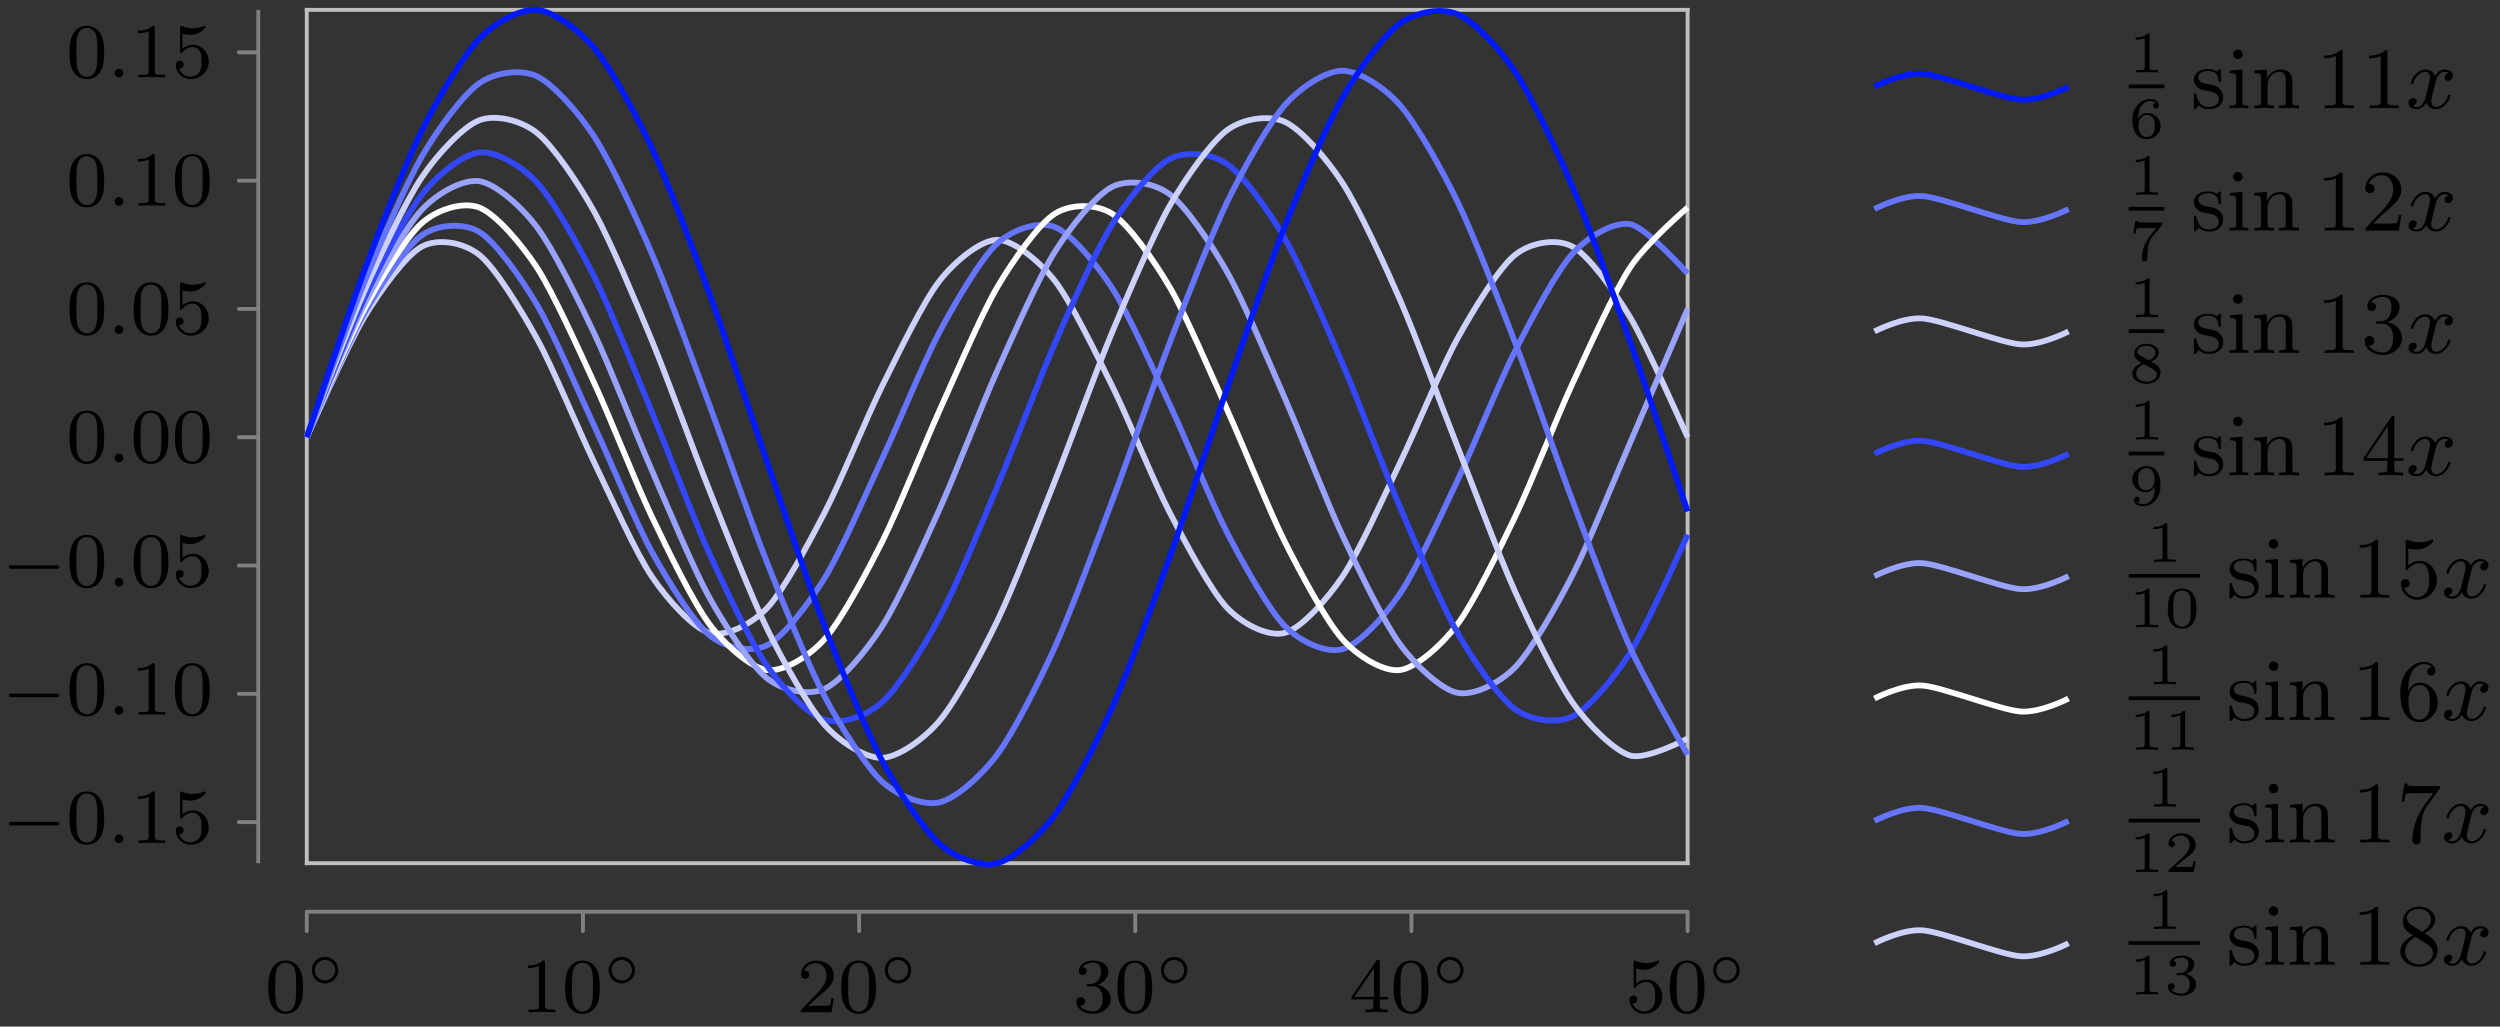 <svg xmlns="http://www.w3.org/2000/svg" xmlns:xlink="http://www.w3.org/1999/xlink" width="342.147" height="140.499" viewBox="0 0 256.61 105.374" version="1.2"><rect x="0" y="0" width="256.61" height="105.374" fill="#333333" stroke="none"/><defs><symbol overflow="visible" id="a"><path style="stroke:none" d="M3.89-2.547c0-.844-.078-1.36-.343-1.875-.344-.703-1-.875-1.438-.875-1 0-1.375.75-1.484.969C.344-3.75.328-2.953.328-2.547c0 .531.016 1.328.406 1.969.36.594.954.75 1.375.75.391 0 1.063-.125 1.47-.906.296-.579.312-1.297.312-1.813ZM2.11-.062c-.266 0-.813-.126-.985-.954-.094-.453-.094-1.203-.094-1.625 0-.546 0-1.109.094-1.546.172-.813.781-.891.984-.891.266 0 .829.14.985.86.094.437.094 1.046.094 1.577 0 .47 0 1.188-.094 1.641-.172.828-.719.938-.985.938Zm0 0"/></symbol><symbol overflow="visible" id="c"><path style="stroke:none" d="M2.5-5.078c0-.219-.016-.219-.234-.219-.329.313-.75.5-1.5.5v.266c.218 0 .64 0 1.109-.203v4.078c0 .297-.031.39-.781.39H.812V0c.329-.031 1.016-.031 1.375-.031.36 0 1.047 0 1.376.031v-.266H3.28c-.75 0-.781-.093-.781-.39Zm0 0"/></symbol><symbol overflow="visible" id="d"><path style="stroke:none" d="M2.25-1.625c.125-.125.453-.39.594-.5.484-.453.953-.89.953-1.61 0-.953-.797-1.562-1.781-1.562-.97 0-1.594.719-1.594 1.438 0 .39.312.437.422.437.172 0 .422-.11.422-.422 0-.406-.407-.406-.5-.406.234-.594.765-.781 1.156-.781.734 0 1.125.625 1.125 1.297 0 .828-.578 1.437-1.531 2.39l-1 1.047C.422-.219.422-.203.422 0h3.14l.235-1.422h-.25c-.016.156-.078.547-.172.703-.047.063-.656.063-.781.063H1.172Zm0 0"/></symbol><symbol overflow="visible" id="e"><path style="stroke:none" d="M2.016-2.656c.625 0 1.03.453 1.03 1.297 0 1-.562 1.28-.983 1.28-.438 0-1.047-.155-1.329-.577.297 0 .5-.188.5-.438 0-.265-.187-.437-.453-.437-.203 0-.437.125-.437.453 0 .75.812 1.25 1.734 1.25 1.047 0 1.797-.734 1.797-1.531 0-.672-.531-1.266-1.344-1.454.625-.218 1.11-.75 1.11-1.39 0-.64-.72-1.094-1.547-1.094-.86 0-1.5.453-1.5 1.063 0 .296.187.421.406.421.25 0 .406-.171.406-.406 0-.297-.265-.406-.437-.406.344-.438.953-.469 1.094-.469.203 0 .812.063.812.89 0 .548-.234.891-.344 1.016-.234.25-.422.266-.906.297-.156 0-.219.016-.219.125 0 .11.078.11.219.11Zm0 0"/></symbol><symbol overflow="visible" id="f"><path style="stroke:none" d="M3.14-5.156c0-.157 0-.219-.171-.219-.094 0-.11 0-.188.11L.234-1.564v.25h2.25v.672c0 .297-.015.375-.64.375h-.172V0c.672-.031.687-.031 1.14-.031.454 0 .47 0 1.141.031v-.266h-.172c-.625 0-.64-.078-.64-.375v-.671h.843v-.25h-.843Zm-.593.64v2.954H.516Zm0 0"/></symbol><symbol overflow="visible" id="g"><path style="stroke:none" d="M1.11-4.484c.109.03.421.125.765.125 1 0 1.594-.704 1.594-.829 0-.093-.047-.109-.094-.109-.016 0-.031 0-.094.031a2.982 2.982 0 0 1-1.11.22c-.468 0-.858-.11-1.108-.22-.079-.03-.094-.03-.11-.03-.094 0-.094.077-.094.234v2.328c0 .14 0 .234.125.234.063 0 .079-.031.125-.094.094-.11.391-.515 1.079-.515.437 0 .656.359.734.515.125.281.14.656.14.953 0 .297 0 .735-.218 1.079-.156.25-.485.484-.906.484A1.271 1.271 0 0 1 .734-.922c.016.016.079.016.079.016.218 0 .406-.14.406-.39a.388.388 0 0 0-.39-.407c-.157 0-.407.078-.407.422 0 .718.625 1.453 1.531 1.453 1 0 1.844-.781 1.844-1.766 0-.922-.672-1.75-1.61-1.75-.39 0-.765.125-1.078.406Zm0 0"/></symbol><symbol overflow="visible" id="b"><path style="stroke:none" d="M3.266-1.5c0-.75-.61-1.36-1.36-1.36-.734 0-1.343.61-1.343 1.36 0 .766.609 1.36 1.343 1.36.75 0 1.36-.594 1.36-1.36ZM1.906-.453A1.024 1.024 0 0 1 .875-1.5c0-.578.453-1.047 1.031-1.047.578 0 1.047.469 1.047 1.047 0 .594-.469 1.047-1.047 1.047Zm0 0"/></symbol><symbol overflow="visible" id="h"><path style="stroke:none" d="M5.563-1.813c.14 0 .312 0 .312-.171 0-.188-.172-.188-.313-.188H1c-.125 0-.297 0-.297.188 0 .171.172.171.297.171Zm0 0"/></symbol><symbol overflow="visible" id="i"><path style="stroke:none" d="M1.625-.438a.463.463 0 0 0-.453-.453.447.447 0 0 0-.438.438.44.44 0 0 0 .438.453.45.45 0 0 0 .453-.438Zm0 0"/></symbol><symbol overflow="visible" id="j"><path style="stroke:none" d="M2.14-3.797c0-.187-.015-.187-.203-.187-.39.39-1 .39-1.218.39v.235c.156 0 .562 0 .922-.172v3.015c0 .204 0 .282-.625.282h-.25V0c.328-.031.796-.031 1.125-.031.328 0 .796 0 1.125.031v-.234h-.25c-.625 0-.625-.078-.625-.282Zm0 0"/></symbol><symbol overflow="visible" id="k"><path style="stroke:none" d="M.969-1.984c.015-.297.031-.797.234-1.157.266-.468.656-.64 1.016-.64.14 0 .422.015.562.187-.219.047-.265.188-.265.297 0 .156.109.281.296.281.172 0 .282-.109.282-.296 0-.376-.266-.672-.875-.672-.938 0-1.844.812-1.844 2.093 0 1.454.672 2.016 1.469 2.016.234 0 .64-.031 1-.39.203-.188.422-.422.422-.954 0-.203-.016-.593-.375-.922-.22-.203-.485-.406-.985-.406-.422 0-.734.219-.937.563Zm.875 1.89C1-.094 1-1.125 1-1.359c0-.5.328-1 .875-1 .313 0 .484.125.625.312.172.235.172.516.172.828 0 .407-.016.61-.219.86-.14.171-.328.265-.61.265Zm0 0"/></symbol><symbol overflow="visible" id="q"><path style="stroke:none" d="M3.422-3.61c.047-.062.047-.078.047-.25H1.922c-.234 0-.39 0-.625-.015-.281-.016-.36-.031-.39-.172h-.22L.47-2.734h.219c.03-.125.078-.485.171-.547.047-.031.563-.031.657-.031h1.343c-.062.078-.375.468-.53.64-.579.703-.985 1.547-.985 2.453 0 .063 0 .344.297.344.28 0 .28-.281.28-.36V-.39c0-1.156.25-1.734.548-2.093Zm0 0"/></symbol><symbol overflow="visible" id="s"><path style="stroke:none" d="M2.297-2.156c.453-.203.781-.5.781-.922 0-.594-.625-.906-1.25-.906-.672 0-1.266.406-1.266 1.015 0 .375.25.656.5.813.063.031.204.11.266.14-.39.157-.953.485-.953 1.094 0 .703.75 1.047 1.438 1.047.796 0 1.453-.484 1.453-1.14 0-.423-.25-.657-.329-.75-.124-.11-.421-.282-.64-.391ZM1.219-2.75c-.016-.016-.313-.172-.313-.453 0-.39.469-.578.906-.578.47 0 .938.25.938.703 0 .469-.5.703-.672.797Zm.343.86c.079.046.72.406.875.484.126.078.454.25.454.593 0 .485-.547.72-1.063.72-.547 0-1.062-.313-1.062-.829 0-.515.468-.844.796-.969Zm0 0"/></symbol><symbol overflow="visible" id="u"><path style="stroke:none" d="M2.672-1.89c0 .452-.031.906-.25 1.265-.156.234-.438.531-.906.531-.141 0-.47-.015-.625-.172.187-.046.234-.171.234-.28 0-.157-.11-.298-.281-.298-.172 0-.297.125-.297.313 0 .484.453.656.969.656.921 0 1.75-.844 1.75-2.094 0-1.453-.657-2.015-1.422-2.015-.766 0-1.469.562-1.469 1.343 0 .454.172.704.39.922.25.25.547.407.985.407.516 0 .797-.344.922-.579Zm-.89.39a.703.703 0 0 1-.626-.313C.984-2.046.97-2.296.97-2.64c0-.343 0-.578.203-.828a.796.796 0 0 1 .672-.312c.812 0 .812 1.015.812 1.265 0 .532-.36 1.016-.875 1.016Zm0 0"/></symbol><symbol overflow="visible" id="w"><path style="stroke:none" d="M3.297-1.906c0-.438 0-2.078-1.469-2.078S.36-2.344.36-1.906c0 .422 0 2.031 1.47 2.031 1.468 0 1.468-1.61 1.468-2.031ZM1.828-.063a.84.84 0 0 1-.812-.625C.922-1.03.922-1.609.922-1.984c0-.407 0-.86.094-1.188.14-.531.593-.61.812-.61.266 0 .672.126.797.579.094.312.094.75.094 1.219 0 .375 0 .984-.094 1.312a.825.825 0 0 1-.797.61Zm0 0"/></symbol><symbol overflow="visible" id="z"><path style="stroke:none" d="M3.219-1.125H3c-.016.094-.078.484-.156.547-.047.047-.531.047-.625.047h-1.11l.766-.625c.203-.172.734-.547.922-.735.172-.171.422-.484.422-.906 0-.75-.672-1.187-1.485-1.187-.765 0-1.296.515-1.296 1.078 0 .297.25.344.312.344a.32.32 0 0 0 .328-.329c0-.125-.078-.328-.344-.328.141-.297.5-.531.922-.531.625 0 .953.469.953.953 0 .422-.28.86-.687 1.25L.5-.25C.437-.187.437-.187.437 0h2.594Zm0 0"/></symbol><symbol overflow="visible" id="B"><path style="stroke:none" d="M1.766-1.984c.5 0 .843.343.843.953 0 .656-.39.937-.828.937C1.61-.094 1-.125.734-.469c.235-.031.329-.187.329-.344a.328.328 0 0 0-.344-.343.34.34 0 0 0-.344.36c0 .593.656.921 1.422.921.89 0 1.469-.563 1.469-1.156 0-.438-.329-.907-1.047-1.078.484-.157.86-.547.86-1.032 0-.484-.563-.843-1.282-.843-.703 0-1.234.328-1.234.812 0 .266.203.328.328.328.156 0 .312-.094.312-.312 0-.188-.125-.297-.297-.313.281-.312.828-.312.89-.312.298 0 .688.14.688.64 0 .329-.187.907-.796.938-.11 0-.266.015-.313.015-.063.016-.125.016-.125.11s.063.094.156.094Zm0 0"/></symbol><symbol overflow="visible" id="l"><path style="stroke:none" d="M3.078-3.781c0-.156 0-.235-.094-.235-.046 0-.062 0-.187.11-.016.015-.094.094-.156.14-.266-.203-.547-.25-.86-.25-1.187 0-1.468.657-1.468 1.11 0 .281.124.515.328.719.296.28.64.343 1.093.421.47.094.61.11.813.266.094.078.312.25.312.578 0 .797-.906.797-1.03.797-.907 0-1.141-.766-1.25-1.25-.032-.094-.048-.14-.141-.14-.126 0-.126.077-.126.234v1.14c0 .157 0 .235.094.235.063 0 .063 0 .235-.172a1.18 1.18 0 0 1 .171-.219c.375.375.797.39 1.016.39 1.11 0 1.484-.64 1.484-1.234 0-.406-.171-.656-.374-.859-.297-.297-.626-.36-1.282-.484-.234-.047-.89-.157-.89-.672 0-.281.203-.672 1.015-.672.969 0 1.032.75 1.047.969.016.109.016.171.125.171.125 0 .125-.062.125-.234Zm0 0"/></symbol><symbol overflow="visible" id="m"><path style="stroke:none" d="m1.656-3.969-1.297.11v.265c.579 0 .657.063.657.5v2.406c0 .407-.094.407-.688.407V0c.39-.016.594-.031.984-.031.141 0 .516 0 .954.031v-.281c-.579 0-.61-.047-.61-.39Zm.016-1.562a.477.477 0 0 0-.484-.485.497.497 0 0 0-.485.485c0 .265.219.484.485.484a.468.468 0 0 0 .484-.484Zm0 0"/></symbol><symbol overflow="visible" id="n"><path style="stroke:none" d="M1.672-2.328c0-.953.672-1.406 1.234-1.406.531 0 .64.437.64.968v2.079c0 .406-.093.406-.687.406V0c.422-.016.594-.031 1.032-.031.421 0 .546.015 1.015.031v-.281c-.453 0-.687 0-.687-.281v-1.72c0-.734 0-1-.25-1.312-.203-.25-.547-.375-1-.375-.828 0-1.219.625-1.344.875h-.016v-.875l-1.296.11v.265c.609 0 .687.063.687.516v2.39C1-.28.906-.28.312-.28V0c.422-.016.594-.031 1.032-.031.422 0 .547.015 1.015.031v-.281c-.593 0-.687 0-.687-.406Zm0 0"/></symbol><symbol overflow="visible" id="o"><path style="stroke:none" d="M2.719-5.734c0-.22 0-.235-.219-.235-.563.563-1.39.563-1.672.563v.281c.172 0 .719 0 1.203-.234v4.64c0 .328-.015.438-.86.438h-.28V0c.312-.031 1.125-.031 1.484-.031.375 0 1.172 0 1.5.031v-.281h-.281c-.844 0-.875-.11-.875-.438Zm0 0"/></symbol><symbol overflow="visible" id="r"><path style="stroke:none" d="M4.14-1.594h-.25c-.015.125-.093.657-.203.797-.062.078-.671.078-.859.078H1.234l.891-.844c1.469-1.265 2.016-1.75 2.016-2.656 0-1.031-.844-1.75-1.954-1.75-1.03 0-1.734.813-1.734 1.625 0 .453.39.5.469.5.203 0 .469-.14.469-.469a.451.451 0 0 0-.47-.468c-.046 0-.062 0-.109.015.22-.64.797-.921 1.282-.921.906 0 1.219.843 1.219 1.468 0 .907-.688 1.657-1.11 2.125L.563-.328c-.11.11-.11.125-.11.328h3.438Zm0 0"/></symbol><symbol overflow="visible" id="t"><path style="stroke:none" d="M2.734-3.156C3.563-3.47 3.97-4.125 3.97-4.75c0-.688-.766-1.219-1.703-1.219-.922 0-1.625.532-1.625 1.203 0 .297.187.47.453.47a.435.435 0 0 0 .453-.454c0-.313-.219-.438-.531-.438.234-.375.78-.562 1.234-.562.734 0 .875.594.875 1.016 0 .265-.047.703-.266 1.046-.28.391-.593.407-.859.438-.219.016-.234.016-.313.016-.078 0-.156.015-.156.109 0 .125.078.125.235.125h.406c.781 0 1.125.625 1.125 1.469 0 1.156-.61 1.484-1.063 1.484-.171 0-1.046-.047-1.437-.719a.475.475 0 0 0 .562-.484.468.468 0 0 0-.484-.484c-.219 0-.484.14-.484.515 0 .797.828 1.422 1.875 1.422 1.109 0 1.953-.812 1.953-1.734 0-.782-.625-1.438-1.485-1.625Zm0 0"/></symbol><symbol overflow="visible" id="v"><path style="stroke:none" d="M.266-1.766v.282h2.437v.78c0 .329-.015.423-.687.423h-.204V0C2.375-.031 3-.031 3.063-.031c.047 0 .704 0 1.266.031v-.281h-.203c-.672 0-.703-.094-.703-.422v-.781h.922v-.282h-.922v-4.062c0-.188 0-.25-.172-.25-.11 0-.11.016-.188.14Zm.28 0 2.22-3.312v3.312Zm0 0"/></symbol><symbol overflow="visible" id="x"><path style="stroke:none" d="M.938-3.094c0 .156 0 .266.125.266.062 0 .093-.047.14-.125a1.45 1.45 0 0 1 1.172-.594c.969 0 .969 1.39.969 1.703 0 .282 0 .844-.266 1.25-.234.375-.61.547-.969.547a1.456 1.456 0 0 1-1.343-1c.015 0 .062.016.125.016.187 0 .453-.11.453-.438 0-.281-.203-.437-.453-.437-.188 0-.438.11-.438.468 0 .813.688 1.641 1.688 1.641 1.078 0 2-.89 2-2 0-1.078-.766-1.969-1.75-1.969-.422 0-.86.141-1.188.47v-1.767c.281.079.563.125.828.125 1.11 0 1.75-.796 1.75-.921 0-.079-.047-.11-.094-.11-.015 0-.03 0-.124.047a3.488 3.488 0 0 1-1.204.234c-.39 0-.796-.078-1.203-.234-.093-.047-.11-.047-.11-.047-.109 0-.109.078-.109.235Zm0 0"/></symbol><symbol overflow="visible" id="y"><path style="stroke:none" d="M1.203-2.969c0-.922.094-1.422.344-1.89.172-.375.61-.891 1.281-.891.172 0 .594.031.797.36-.328 0-.484.171-.484.406a.41.41 0 0 0 .421.421c.25 0 .422-.171.422-.437 0-.5-.359-.969-1.171-.969-1.157 0-2.422 1.14-2.422 3.14C.39-.405 1.484.204 2.328.204c.985 0 1.89-.844 1.89-2.031 0-1.125-.827-2-1.843-2-.531 0-.922.328-1.172.86Zm1.11 2.922c-.516 0-.813-.422-.907-.687-.172-.407-.187-1.157-.187-1.297 0-.594.281-1.563 1.14-1.563.141 0 .579 0 .875.547.172.344.172.781.172 1.219 0 .422 0 .875-.172 1.203-.28.516-.671.578-.921.578Zm0 0"/></symbol><symbol overflow="visible" id="A"><path style="stroke:none" d="M4.39-5.469c.079-.093.079-.125.079-.312H2.25c-1.14 0-1.172-.11-1.188-.282h-.25L.516-4.188h.25C.796-4.39.875-4.89.984-5c.063-.063.782-.063.907-.063h1.875l-.86 1.172C1.734-2.28 1.625-.812 1.625-.312c0 .109 0 .515.422.515s.422-.406.422-.516V-.75c0-1.328.187-2.36.672-3.016Zm0 0"/></symbol><symbol overflow="visible" id="C"><path style="stroke:none" d="M1.547-4.078c-.266-.172-.484-.406-.484-.734 0-.594.625-.938 1.218-.938.703 0 1.25.484 1.25 1.11 0 .624-.531 1.046-.89 1.25Zm1.312.828c.454-.219 1.11-.656 1.11-1.39 0-.844-.844-1.329-1.656-1.329-.938 0-1.672.672-1.672 1.5 0 .328.125.657.343.922.141.172.204.203.72.531C.921-2.64.39-2.094.39-1.359c0 .953.937 1.562 1.906 1.562C3.344.203 4.219-.53 4.219-1.5c0-.875-.672-1.313-.89-1.453-.095-.063-.36-.235-.47-.297Zm-.906.39 1.125.704c.203.125.656.422.656.969 0 .703-.718 1.14-1.421 1.14C1.53-.047.875-.609.875-1.359c0-.641.438-1.172 1.078-1.5Zm0 0"/></symbol><symbol overflow="visible" id="p"><path style="stroke:none" d="M4.406-3.625a.504.504 0 0 0-.422.484c0 .172.125.329.344.329.25 0 .5-.22.5-.532 0-.422-.453-.625-.875-.625-.531 0-.844.485-.953.672a1.042 1.042 0 0 0-1-.672c-.953 0-1.484 1.156-1.484 1.39 0 .079.062.11.125.11.078 0 .109-.047.125-.11.28-.89.875-1.155 1.218-1.155.266 0 .485.171.485.593 0 .313-.375 1.75-.5 2.188-.063.265-.344.828-.828.828-.188 0-.375-.063-.454-.11.235-.046.422-.265.422-.484 0-.234-.171-.328-.343-.328-.266 0-.5.219-.5.531 0 .438.484.61.859.61.531 0 .828-.422.969-.672.219.594.75.672.984.672.969 0 1.485-1.157 1.485-1.375 0-.047-.032-.11-.11-.11-.11 0-.11.032-.156.172-.203.64-.719 1.094-1.188 1.094-.25 0-.5-.156-.5-.594 0-.203.125-.687.204-1.031.046-.156.28-1.125.296-1.188.11-.328.375-.796.844-.796.156 0 .328.015.453.109Zm0 0"/></symbol><clipPath id="D"><path d="M183 87h38v18.063h-38Zm0 0"/></clipPath></defs><path style="fill:none;stroke-width:.399;stroke-linecap:round;stroke-linejoin:miter;stroke:gray;stroke-opacity:1;stroke-miterlimit:10" d="M0-6.973v1.992M28.348-6.973v1.992M56.696-6.973v1.992M85.04-6.973v1.992M113.387-6.973v1.992M141.735-6.973v1.992M-6.972 4.218h1.992M-6.972 17.386h1.992M-6.972 30.554h1.992M-6.972 43.722h1.992M-6.972 56.89h1.992M-6.972 70.058h1.992M-6.972 83.226h1.992" transform="matrix(1 0 0 -1 31.488 88.601)"/><path style="fill:none;stroke-width:.399;stroke-linecap:butt;stroke-linejoin:miter;stroke:gray;stroke-opacity:1;stroke-miterlimit:10" d="M0-4.981h141.735" transform="matrix(1 0 0 -1 31.488 88.601)"/><path style="fill:none;stroke-width:.399;stroke-linecap:square;stroke-linejoin:miter;stroke:#bfbfbf;stroke-opacity:1;stroke-miterlimit:10" d="M0 0h141.735M0 87.59h141.735" transform="matrix(1 0 0 -1 31.488 88.601)"/><path style="fill:none;stroke-width:.399;stroke-linecap:butt;stroke-linejoin:miter;stroke:gray;stroke-opacity:1;stroke-miterlimit:10" d="M-4.98 0v87.59" transform="matrix(1 0 0 -1 31.488 88.601)"/><path style="fill:none;stroke-width:.399;stroke-linecap:square;stroke-linejoin:miter;stroke:#bfbfbf;stroke-opacity:1;stroke-miterlimit:10" d="M0 0v87.59M141.735 0v87.59" transform="matrix(1 0 0 -1 31.488 88.601)"/><path style="fill:none;stroke-width:.598;stroke-linecap:butt;stroke-linejoin:miter;stroke:#ccd1ff;stroke-opacity:1;stroke-miterlimit:10" d="M0 43.722s4.266 9.613 5.907 12.328c1.636 2.715 4.265 6.352 5.906 7.239 1.636.886 4.265.457 5.902-.852 1.64-1.313 4.27-5.625 5.906-8.59 1.641-2.96 4.27-9.375 5.907-12.766 1.64-3.394 4.265-9.261 5.906-11.68 1.637-2.421 4.266-5.312 5.906-5.76 1.637-.446 4.266.831 5.906 2.542 1.637 1.711 4.266 6.629 5.903 9.79 1.64 3.16 4.27 9.683 5.906 12.991 1.64 3.305 4.27 8.742 5.906 10.828 1.64 2.082 4.266 4.188 5.906 4.188 1.641 0 4.266-2.106 5.907-4.188 1.636-2.086 4.265-7.523 5.906-10.828 1.637-3.304 4.266-9.828 5.906-12.992 1.637-3.16 4.266-8.078 5.903-9.789 1.64-1.71 4.27-2.988 5.906-2.543 1.64.45 4.27 3.34 5.906 5.762 1.64 2.418 4.266 8.285 5.906 11.676 1.637 3.39 4.266 9.808 5.907 12.77 1.636 2.964 4.265 7.276 5.906 8.589 1.637 1.309 4.265 1.738 5.902.852 1.64-.887 4.27-4.524 5.906-7.239 1.641-2.715 5.907-12.328 5.907-12.328" transform="matrix(1 0 0 -1 31.488 88.601)"/><path style="fill:none;stroke-width:.598;stroke-linecap:butt;stroke-linejoin:miter;stroke:#6675ff;stroke-opacity:1;stroke-miterlimit:10" d="M0 43.722s4.266 9.84 5.907 12.715c1.636 2.875 4.265 6.852 5.906 8.012 1.636 1.156 4.265 1.324 5.902.34 1.64-.989 4.27-4.688 5.906-7.458 1.641-2.77 4.27-8.972 5.907-12.496 1.64-3.523 4.265-9.93 5.906-12.902 1.637-2.977 4.266-7.219 5.906-8.543 1.637-1.328 4.266-1.832 5.906-1.02 1.637.817 4.266 4.235 5.903 6.887 1.64 2.653 4.27 8.723 5.906 12.235 1.64 3.507 4.27 9.992 5.906 13.058 1.64 3.07 4.266 7.567 5.906 9.059 1.641 1.492 4.266 2.332 5.907 1.695 1.636-.637 4.265-3.762 5.906-6.293 1.637-2.531 4.266-8.469 5.906-11.957 1.637-3.484 4.266-10.023 5.903-13.176 1.64-3.152 4.27-7.89 5.906-9.543 1.64-1.652 4.27-2.828 5.906-2.367 1.64.457 4.266 3.281 5.906 5.684 1.637 2.402 4.266 8.176 5.907 11.633 1.636 3.457 4.265 10.043 5.906 13.273 1.637 3.23 4.265 8.2 5.902 10.008 1.64 1.808 4.27 3.308 5.906 3.027 1.641-.281 5.907-5.062 5.907-5.062" transform="matrix(1 0 0 -1 31.488 88.601)"/><path style="fill:none;stroke-width:.598;stroke-linecap:butt;stroke-linejoin:miter;stroke:#fff;stroke-opacity:1;stroke-miterlimit:10" d="M0 43.722s4.266 10.102 5.907 13.152c1.636 3.051 4.265 7.383 5.906 8.829 1.636 1.449 4.265 2.23 5.902 1.593 1.64-.633 4.27-3.656 5.906-6.16 1.641-2.508 4.27-8.344 5.907-11.898 1.64-3.551 4.265-10.274 5.906-13.7 1.637-3.43 4.266-8.835 5.906-11.015 1.637-2.18 4.266-4.485 5.906-4.7 1.637-.21 4.266 1.344 5.903 3.169 1.64 1.824 4.27 6.726 5.906 9.988 1.64 3.262 4.27 9.89 5.906 13.52 1.64 3.624 4.266 9.812 5.906 12.609 1.641 2.797 4.266 6.5 5.907 7.547 1.636 1.047 4.265 1.047 5.906 0 1.637-1.047 4.266-4.75 5.906-7.547 1.637-2.797 4.266-8.985 5.903-12.61 1.64-3.628 4.27-10.257 5.906-13.52 1.64-3.26 4.27-8.163 5.906-9.987 1.64-1.825 4.266-3.38 5.906-3.168 1.637.214 4.266 2.52 5.907 4.699 1.636 2.18 4.265 7.586 5.906 11.015 1.637 3.426 4.265 10.149 5.902 13.7 1.64 3.554 4.27 9.39 5.906 11.898 1.641 2.504 5.907 6.16 5.907 6.16" transform="matrix(1 0 0 -1 31.488 88.601)"/><path style="fill:none;stroke-width:.598;stroke-linecap:butt;stroke-linejoin:miter;stroke:#99a3ff;stroke-opacity:1;stroke-miterlimit:10" d="M0 43.722S4.266 54.14 5.907 57.378c1.636 3.243 4.265 7.946 5.906 9.7 1.636 1.75 4.265 3.168 5.902 2.921 1.64-.246 4.27-2.53 5.906-4.707 1.641-2.171 4.27-7.496 5.907-10.964 1.64-3.47 4.265-10.286 5.906-14.043 1.637-3.758 4.266-10.086 5.906-13.043 1.637-2.957 4.266-6.97 5.906-8.266 1.637-1.297 4.266-1.82 5.903-1.082 1.64.742 4.27 3.852 5.906 6.414 1.64 2.563 4.27 8.41 5.906 12.047 1.64 3.64 4.266 10.523 5.906 14.184 1.641 3.66 4.266 9.582 5.907 12.203 1.636 2.62 4.265 5.867 5.906 6.687 1.637.82 4.266.445 5.906-.773 1.637-1.22 4.266-5.106 5.903-8.008 1.64-2.902 4.27-9.176 5.906-12.922 1.64-3.746 4.27-10.574 5.906-14.078 1.64-3.5 4.266-8.918 5.906-11.16 1.637-2.242 4.266-4.668 5.907-5 1.636-.328 4.265.941 5.906 2.617 1.637 1.676 4.265 6.27 5.902 9.469 1.64 3.195 4.27 9.785 5.906 13.574 1.641 3.789 5.907 13.738 5.907 13.738" transform="matrix(1 0 0 -1 31.488 88.601)"/><path style="fill:none;stroke-width:.598;stroke-linecap:butt;stroke-linejoin:miter;stroke:#3347ff;stroke-opacity:1;stroke-miterlimit:10" d="M0 43.722s4.266 10.8 5.907 14.258c1.636 3.453 4.265 8.566 5.906 10.644 1.636 2.079 4.265 4.157 5.902 4.329 1.64.175 4.27-1.305 5.906-3.082 1.641-1.778 4.27-6.442 5.907-9.715 1.64-3.274 4.265-9.946 5.906-13.887 1.637-3.941 4.266-10.914 5.906-14.523 1.637-3.61 4.266-9.13 5.906-11.493 1.637-2.363 4.266-5.023 5.903-5.539 1.64-.52 4.27.352 5.906 1.813 1.64 1.46 4.27 5.648 5.906 8.719 1.64 3.066 4.266 9.5 5.906 13.394 1.641 3.898 4.266 10.95 5.907 14.688 1.636 3.738 4.265 9.62 5.906 12.253 1.637 2.63 4.266 5.848 5.906 6.704 1.637.855 4.266.601 5.903-.536 1.64-1.132 4.27-4.804 5.906-7.64 1.64-2.84 4.27-8.992 5.906-12.817 1.64-3.82 4.266-10.89 5.906-14.726 1.637-3.836 4.266-10.04 5.907-12.918 1.636-2.879 4.265-6.64 5.906-7.832 1.637-1.188 4.265-1.55 5.902-.75 1.64.8 4.27 3.93 5.906 6.52 1.641 2.585 5.907 12.128 5.907 12.128" transform="matrix(1 0 0 -1 31.488 88.601)"/><path style="fill:none;stroke-width:.598;stroke-linecap:butt;stroke-linejoin:miter;stroke:#ccd1ff;stroke-opacity:1;stroke-miterlimit:10" d="M0 43.722s4.266 11.281 5.907 14.984c1.636 3.704 4.265 9.266 5.906 11.7 1.636 2.437 4.265 5.218 5.902 5.851 1.64.633 4.27.016 5.906-1.293 1.641-1.304 4.27-5.175 5.907-8.136 1.64-2.961 4.265-9.243 5.906-13.207 1.637-3.97 4.266-11.278 5.906-15.375 1.637-4.102 4.266-10.844 5.906-14.176 1.637-3.336 4.266-8.028 5.903-9.867 1.64-1.84 4.27-3.454 5.906-3.391 1.64.059 4.27 1.879 5.906 3.824 1.64 1.95 4.266 6.8 5.906 10.207 1.641 3.406 4.266 10.227 5.907 14.348 1.636 4.117 4.265 11.41 5.906 15.336 1.637 3.93 4.266 10.097 5.906 12.972 1.637 2.875 4.266 6.563 5.903 7.758 1.64 1.192 4.27 1.586 5.906.836 1.64-.75 4.27-3.722 5.906-6.254 1.64-2.531 4.266-8.238 5.906-11.992 1.637-3.758 4.266-10.922 5.907-15.078 1.636-4.156 4.265-11.227 5.906-14.875 1.637-3.645 4.265-9.07 5.902-11.406 1.64-2.336 4.27-4.918 5.906-5.434 1.641-.512 5.907 1.735 5.907 1.735" transform="matrix(1 0 0 -1 31.488 88.601)"/><path style="fill:none;stroke-width:.598;stroke-linecap:butt;stroke-linejoin:miter;stroke:#6675ff;stroke-opacity:1;stroke-miterlimit:10" d="M0 43.722s4.266 11.899 5.907 15.895c1.636 4 4.265 10.086 5.906 12.922 1.636 2.835 4.265 6.378 5.902 7.523 1.64 1.14 4.27 1.477 5.906.71 1.641-.765 4.27-3.702 5.907-6.234 1.64-2.53 4.265-8.183 5.906-12.003C37.07 58.71 39.7 51.394 41.34 46.999c1.637-4.398 4.266-12 5.906-16.144 1.637-4.145 4.266-10.613 5.903-13.734 1.64-3.122 4.27-7.239 5.906-8.75 1.64-1.508 4.27-2.508 5.906-2.125 1.64.386 4.266 2.695 5.906 4.898 1.641 2.207 4.266 7.387 5.907 11 1.636 3.613 4.265 10.703 5.906 15.047 1.637 4.344 4.266 12.004 5.906 16.265 1.637 4.262 4.266 11.063 5.903 14.446 1.64 3.379 4.27 8.05 5.906 9.918 1.64 1.863 4.27 3.523 5.906 3.523 1.64 0 4.266-1.66 5.906-3.523 1.637-1.867 4.266-6.535 5.907-9.914 1.636-3.38 4.265-10.188 5.906-14.45 1.637-4.261 4.265-11.921 5.902-16.265 1.64-4.344 4.27-11.43 5.906-15.043 1.641-3.613 5.907-11.004 5.907-11.004" transform="matrix(1 0 0 -1 31.488 88.601)"/><path style="fill:none;stroke-width:.598;stroke-linecap:butt;stroke-linejoin:miter;stroke:#0019ff;stroke-opacity:1;stroke-miterlimit:10" d="M0 43.722s4.266 12.723 5.907 17.09c1.636 4.371 4.265 11.086 5.906 14.39 1.636 3.305 4.265 7.704 5.902 9.422 1.64 1.72 4.27 3.106 5.906 2.965 1.641-.136 4.27-1.984 5.907-3.957 1.64-1.972 4.265-6.761 5.906-10.258 1.637-3.496 4.266-10.472 5.906-14.941 1.637-4.469 4.266-12.523 5.906-17.258 1.637-4.734 4.266-12.61 5.903-16.863 1.64-4.254 4.27-10.7 5.906-13.8 1.64-3.099 4.27-7.09 5.906-8.552C66.601.503 69.227-.415 70.867 0c1.641.413 4.266 2.722 5.907 4.94C78.41 7.16 81.039 12.325 82.68 16c1.637 3.68 4.266 10.89 5.906 15.44 1.637 4.556 4.266 12.661 5.903 17.372 1.64 4.71 4.27 12.45 5.906 16.574 1.64 4.125 4.27 10.27 5.906 13.156 1.64 2.887 4.266 6.461 5.906 7.657 1.637 1.191 4.266 1.636 5.907.949 1.636-.692 4.265-3.445 5.906-5.906 1.637-2.461 4.265-7.98 5.902-11.829 1.64-3.843 4.27-11.261 5.906-15.882 1.641-4.621 5.907-17.426 5.907-17.426" transform="matrix(1 0 0 -1 31.488 88.601)"/><use xlink:href="#a" x="27.213" y="103.894" style="fill:#000;fill-opacity:1"/><use xlink:href="#b" x="31.447" y="101.081" style="fill:#000;fill-opacity:1"/><g style="fill:#000;fill-opacity:1"><use xlink:href="#c" x="53.442" y="103.894"/><use xlink:href="#a" x="57.677" y="103.894"/></g><use xlink:href="#b" x="61.911" y="101.081" style="fill:#000;fill-opacity:1"/><g style="fill:#000;fill-opacity:1"><use xlink:href="#d" x="81.789" y="103.894"/><use xlink:href="#a" x="86.024" y="103.894"/></g><use xlink:href="#b" x="90.258" y="101.081" style="fill:#000;fill-opacity:1"/><g style="fill:#000;fill-opacity:1"><use xlink:href="#e" x="110.136" y="103.894"/><use xlink:href="#a" x="114.371" y="103.894"/></g><use xlink:href="#b" x="118.604" y="101.081" style="fill:#000;fill-opacity:1"/><g style="fill:#000;fill-opacity:1"><use xlink:href="#f" x="138.483" y="103.894"/><use xlink:href="#a" x="142.718" y="103.894"/></g><use xlink:href="#b" x="146.951" y="101.081" style="fill:#000;fill-opacity:1"/><g style="fill:#000;fill-opacity:1"><use xlink:href="#g" x="166.829" y="103.894"/><use xlink:href="#a" x="171.064" y="103.894"/></g><use xlink:href="#b" x="175.298" y="101.081" style="fill:#000;fill-opacity:1"/><use xlink:href="#h" x=".217" y="86.535" style="fill:#000;fill-opacity:1"/><use xlink:href="#a" x="6.804" y="86.535" style="fill:#000;fill-opacity:1"/><use xlink:href="#i" x="11.038" y="86.535" style="fill:#000;fill-opacity:1"/><g style="fill:#000;fill-opacity:1"><use xlink:href="#c" x="13.39" y="86.535"/><use xlink:href="#g" x="17.625" y="86.535"/></g><use xlink:href="#h" x=".217" y="73.367" style="fill:#000;fill-opacity:1"/><use xlink:href="#a" x="6.804" y="73.367" style="fill:#000;fill-opacity:1"/><use xlink:href="#i" x="11.038" y="73.367" style="fill:#000;fill-opacity:1"/><g style="fill:#000;fill-opacity:1"><use xlink:href="#c" x="13.39" y="73.367"/><use xlink:href="#a" x="17.625" y="73.367"/></g><use xlink:href="#h" x=".217" y="60.2" style="fill:#000;fill-opacity:1"/><use xlink:href="#a" x="6.804" y="60.2" style="fill:#000;fill-opacity:1"/><use xlink:href="#i" x="11.038" y="60.2" style="fill:#000;fill-opacity:1"/><g style="fill:#000;fill-opacity:1"><use xlink:href="#a" x="13.39" y="60.2"/><use xlink:href="#g" x="17.625" y="60.2"/></g><use xlink:href="#a" x="6.804" y="47.448" style="fill:#000;fill-opacity:1"/><use xlink:href="#i" x="11.038" y="47.448" style="fill:#000;fill-opacity:1"/><g style="fill:#000;fill-opacity:1"><use xlink:href="#a" x="13.39" y="47.448"/><use xlink:href="#a" x="17.625" y="47.448"/></g><use xlink:href="#a" x="6.804" y="34.28" style="fill:#000;fill-opacity:1"/><use xlink:href="#i" x="11.038" y="34.28" style="fill:#000;fill-opacity:1"/><g style="fill:#000;fill-opacity:1"><use xlink:href="#a" x="13.39" y="34.28"/><use xlink:href="#g" x="17.625" y="34.28"/></g><use xlink:href="#a" x="6.804" y="21.113" style="fill:#000;fill-opacity:1"/><use xlink:href="#i" x="11.038" y="21.113" style="fill:#000;fill-opacity:1"/><g style="fill:#000;fill-opacity:1"><use xlink:href="#c" x="13.39" y="21.113"/><use xlink:href="#a" x="17.625" y="21.113"/></g><use xlink:href="#a" x="6.804" y="7.945" style="fill:#000;fill-opacity:1"/><use xlink:href="#i" x="11.038" y="7.945" style="fill:#000;fill-opacity:1"/><g style="fill:#000;fill-opacity:1"><use xlink:href="#c" x="13.39" y="7.945"/><use xlink:href="#g" x="17.625" y="7.945"/></g><use xlink:href="#j" x="218.498" y="7.434" style="fill:#000;fill-opacity:1"/><path style="fill:none;stroke-width:.379;stroke-linecap:butt;stroke-linejoin:miter;stroke:#000;stroke-opacity:1;stroke-miterlimit:10" d="M-.002-.001h3.656" transform="matrix(1 0 0 -1 218.498 8.866)"/><use xlink:href="#k" x="218.498" y="14.15" style="fill:#000;fill-opacity:1"/><g style="fill:#000;fill-opacity:1"><use xlink:href="#l" x="224.882" y="11.108"/><use xlink:href="#m" x="228.517" y="11.108"/><use xlink:href="#n" x="231.077" y="11.108"/></g><g style="fill:#000;fill-opacity:1"><use xlink:href="#o" x="237.73" y="11.108"/><use xlink:href="#o" x="242.338" y="11.108"/></g><use xlink:href="#p" x="246.948" y="11.108" style="fill:#000;fill-opacity:1"/><path style="fill:none;stroke-width:.598;stroke-linecap:butt;stroke-linejoin:miter;stroke:#0019ff;stroke-opacity:1;stroke-miterlimit:10" d="M-19.927.001s2.91 1.508 4.98 1.325c2.075-.184 7.892-2.47 9.966-2.653C-2.907-1.51-.001.001-.001.001" transform="matrix(1 0 0 -1 212.325 8.896)"/><use xlink:href="#j" x="218.498" y="19.995" style="fill:#000;fill-opacity:1"/><path style="fill:none;stroke-width:.379;stroke-linecap:butt;stroke-linejoin:miter;stroke:#000;stroke-opacity:1;stroke-miterlimit:10" d="M-.002.001h3.656" transform="matrix(1 0 0 -1 218.498 21.427)"/><use xlink:href="#q" x="218.498" y="26.711" style="fill:#000;fill-opacity:1"/><g style="fill:#000;fill-opacity:1"><use xlink:href="#l" x="224.882" y="23.668"/><use xlink:href="#m" x="228.517" y="23.668"/><use xlink:href="#n" x="231.077" y="23.668"/></g><g style="fill:#000;fill-opacity:1"><use xlink:href="#o" x="237.73" y="23.668"/><use xlink:href="#r" x="242.338" y="23.668"/></g><use xlink:href="#p" x="246.948" y="23.668" style="fill:#000;fill-opacity:1"/><path style="fill:none;stroke-width:.598;stroke-linecap:butt;stroke-linejoin:miter;stroke:#6675ff;stroke-opacity:1;stroke-miterlimit:10" d="M-19.927 0s2.91 1.512 4.98 1.328c2.075-.183 7.892-2.473 9.966-2.656C-2.907-1.512-.001 0-.001 0" transform="matrix(1 0 0 -1 212.325 21.457)"/><use xlink:href="#j" x="218.498" y="32.556" style="fill:#000;fill-opacity:1"/><path style="fill:none;stroke-width:.379;stroke-linecap:butt;stroke-linejoin:miter;stroke:#000;stroke-opacity:1;stroke-miterlimit:10" d="M-.002 0h3.656" transform="matrix(1 0 0 -1 218.498 33.988)"/><use xlink:href="#s" x="218.498" y="39.272" style="fill:#000;fill-opacity:1"/><g style="fill:#000;fill-opacity:1"><use xlink:href="#l" x="224.882" y="36.229"/><use xlink:href="#m" x="228.517" y="36.229"/><use xlink:href="#n" x="231.077" y="36.229"/></g><g style="fill:#000;fill-opacity:1"><use xlink:href="#o" x="237.73" y="36.229"/><use xlink:href="#t" x="242.338" y="36.229"/></g><use xlink:href="#p" x="246.948" y="36.229" style="fill:#000;fill-opacity:1"/><path style="fill:none;stroke-width:.598;stroke-linecap:butt;stroke-linejoin:miter;stroke:#ccd1ff;stroke-opacity:1;stroke-miterlimit:10" d="M-19.927-.002s2.91 1.512 4.98 1.329c2.075-.184 7.892-2.47 9.966-2.653 2.074-.183 4.98 1.324 4.98 1.324" transform="matrix(1 0 0 -1 212.325 34.018)"/><use xlink:href="#j" x="218.498" y="45.117" style="fill:#000;fill-opacity:1"/><path style="fill:none;stroke-width:.379;stroke-linecap:butt;stroke-linejoin:miter;stroke:#000;stroke-opacity:1;stroke-miterlimit:10" d="M-.002-.002h3.656" transform="matrix(1 0 0 -1 218.498 46.549)"/><use xlink:href="#u" x="218.498" y="51.833" style="fill:#000;fill-opacity:1"/><g style="fill:#000;fill-opacity:1"><use xlink:href="#l" x="224.882" y="48.79"/><use xlink:href="#m" x="228.517" y="48.79"/><use xlink:href="#n" x="231.077" y="48.79"/></g><g style="fill:#000;fill-opacity:1"><use xlink:href="#o" x="237.73" y="48.79"/><use xlink:href="#v" x="242.338" y="48.79"/></g><use xlink:href="#p" x="246.948" y="48.79" style="fill:#000;fill-opacity:1"/><path style="fill:none;stroke-width:.598;stroke-linecap:butt;stroke-linejoin:miter;stroke:#3347ff;stroke-opacity:1;stroke-miterlimit:10" d="M-19.927 0s2.91 1.512 4.98 1.328c2.075-.184 7.892-2.473 9.966-2.656C-2.907-1.512-.001 0-.001 0" transform="matrix(1 0 0 -1 212.325 46.578)"/><use xlink:href="#j" x="220.324" y="57.677" style="fill:#000;fill-opacity:1"/><path style="fill:none;stroke-width:.379;stroke-linecap:butt;stroke-linejoin:miter;stroke:#000;stroke-opacity:1;stroke-miterlimit:10" d="M-.002 0h7.309" transform="matrix(1 0 0 -1 218.498 59.109)"/><g style="fill:#000;fill-opacity:1"><use xlink:href="#j" x="218.498" y="64.394"/><use xlink:href="#w" x="222.151" y="64.394"/></g><g style="fill:#000;fill-opacity:1"><use xlink:href="#l" x="228.535" y="61.351"/><use xlink:href="#m" x="232.17" y="61.351"/><use xlink:href="#n" x="234.73" y="61.351"/></g><g style="fill:#000;fill-opacity:1"><use xlink:href="#o" x="241.383" y="61.351"/><use xlink:href="#x" x="245.991" y="61.351"/></g><use xlink:href="#p" x="250.601" y="61.351" style="fill:#000;fill-opacity:1"/><path style="fill:none;stroke-width:.598;stroke-linecap:butt;stroke-linejoin:miter;stroke:#99a3ff;stroke-opacity:1;stroke-miterlimit:10" d="M-19.927-.002s2.91 1.512 4.98 1.329c2.075-.184 7.892-2.47 9.966-2.653 2.074-.183 4.98 1.324 4.98 1.324" transform="matrix(1 0 0 -1 212.325 59.139)"/><use xlink:href="#j" x="220.324" y="70.238" style="fill:#000;fill-opacity:1"/><path style="fill:none;stroke-width:.379;stroke-linecap:butt;stroke-linejoin:miter;stroke:#000;stroke-opacity:1;stroke-miterlimit:10" d="M-.002-.002h7.309" transform="matrix(1 0 0 -1 218.498 71.67)"/><g style="fill:#000;fill-opacity:1"><use xlink:href="#j" x="218.498" y="76.954"/><use xlink:href="#j" x="222.151" y="76.954"/></g><g style="fill:#000;fill-opacity:1"><use xlink:href="#l" x="228.535" y="73.912"/><use xlink:href="#m" x="232.17" y="73.912"/><use xlink:href="#n" x="234.73" y="73.912"/></g><g style="fill:#000;fill-opacity:1"><use xlink:href="#o" x="241.383" y="73.912"/><use xlink:href="#y" x="245.991" y="73.912"/></g><use xlink:href="#p" x="250.601" y="73.912" style="fill:#000;fill-opacity:1"/><path style="fill:none;stroke-width:.598;stroke-linecap:butt;stroke-linejoin:miter;stroke:#fff;stroke-opacity:1;stroke-miterlimit:10" d="M-19.927 0s2.91 1.512 4.98 1.329c2.075-.188 7.892-2.473 9.966-2.656C-2.907-1.511-.001 0-.001 0" transform="matrix(1 0 0 -1 212.325 71.7)"/><use xlink:href="#j" x="220.324" y="82.799" style="fill:#000;fill-opacity:1"/><path style="fill:none;stroke-width:.379;stroke-linecap:butt;stroke-linejoin:miter;stroke:#000;stroke-opacity:1;stroke-miterlimit:10" d="M-.002 0h7.309" transform="matrix(1 0 0 -1 218.498 84.231)"/><g style="fill:#000;fill-opacity:1"><use xlink:href="#j" x="218.498" y="89.515"/><use xlink:href="#z" x="222.151" y="89.515"/></g><g style="fill:#000;fill-opacity:1"><use xlink:href="#l" x="228.535" y="86.473"/><use xlink:href="#m" x="232.17" y="86.473"/><use xlink:href="#n" x="234.73" y="86.473"/></g><g style="fill:#000;fill-opacity:1"><use xlink:href="#o" x="241.383" y="86.473"/><use xlink:href="#A" x="245.991" y="86.473"/></g><use xlink:href="#p" x="250.601" y="86.473" style="fill:#000;fill-opacity:1"/><path style="fill:none;stroke-width:.598;stroke-linecap:butt;stroke-linejoin:miter;stroke:#6675ff;stroke-opacity:1;stroke-miterlimit:10" d="M-19.927 0s2.91 1.511 4.98 1.327c2.075-.183 7.892-2.468 9.966-2.656C-2.907-1.512-.001 0-.001 0" transform="matrix(1 0 0 -1 212.325 84.261)"/><use xlink:href="#j" x="220.324" y="95.36" style="fill:#000;fill-opacity:1"/><path style="fill:none;stroke-width:.379;stroke-linecap:butt;stroke-linejoin:miter;stroke:#000;stroke-opacity:1;stroke-miterlimit:10" d="M-.002-.001h7.309" transform="matrix(1 0 0 -1 218.498 96.792)"/><g style="fill:#000;fill-opacity:1"><use xlink:href="#j" x="218.498" y="102.076"/><use xlink:href="#B" x="222.151" y="102.076"/></g><g style="fill:#000;fill-opacity:1"><use xlink:href="#l" x="228.535" y="99.034"/><use xlink:href="#m" x="232.17" y="99.034"/><use xlink:href="#n" x="234.73" y="99.034"/></g><g style="fill:#000;fill-opacity:1"><use xlink:href="#o" x="241.383" y="99.034"/><use xlink:href="#C" x="245.991" y="99.034"/></g><use xlink:href="#p" x="250.601" y="99.034" style="fill:#000;fill-opacity:1"/><g clip-path="url(#D)"><path style="fill:none;stroke-width:.598;stroke-linecap:butt;stroke-linejoin:miter;stroke:#ccd1ff;stroke-opacity:1;stroke-miterlimit:10" d="M-19.927.002s2.91 1.508 4.98 1.324c2.075-.184 7.892-2.469 9.966-2.652C-2.907-1.51-.001.002-.001.002" transform="matrix(1 0 0 -1 212.325 96.822)"/></g></svg>